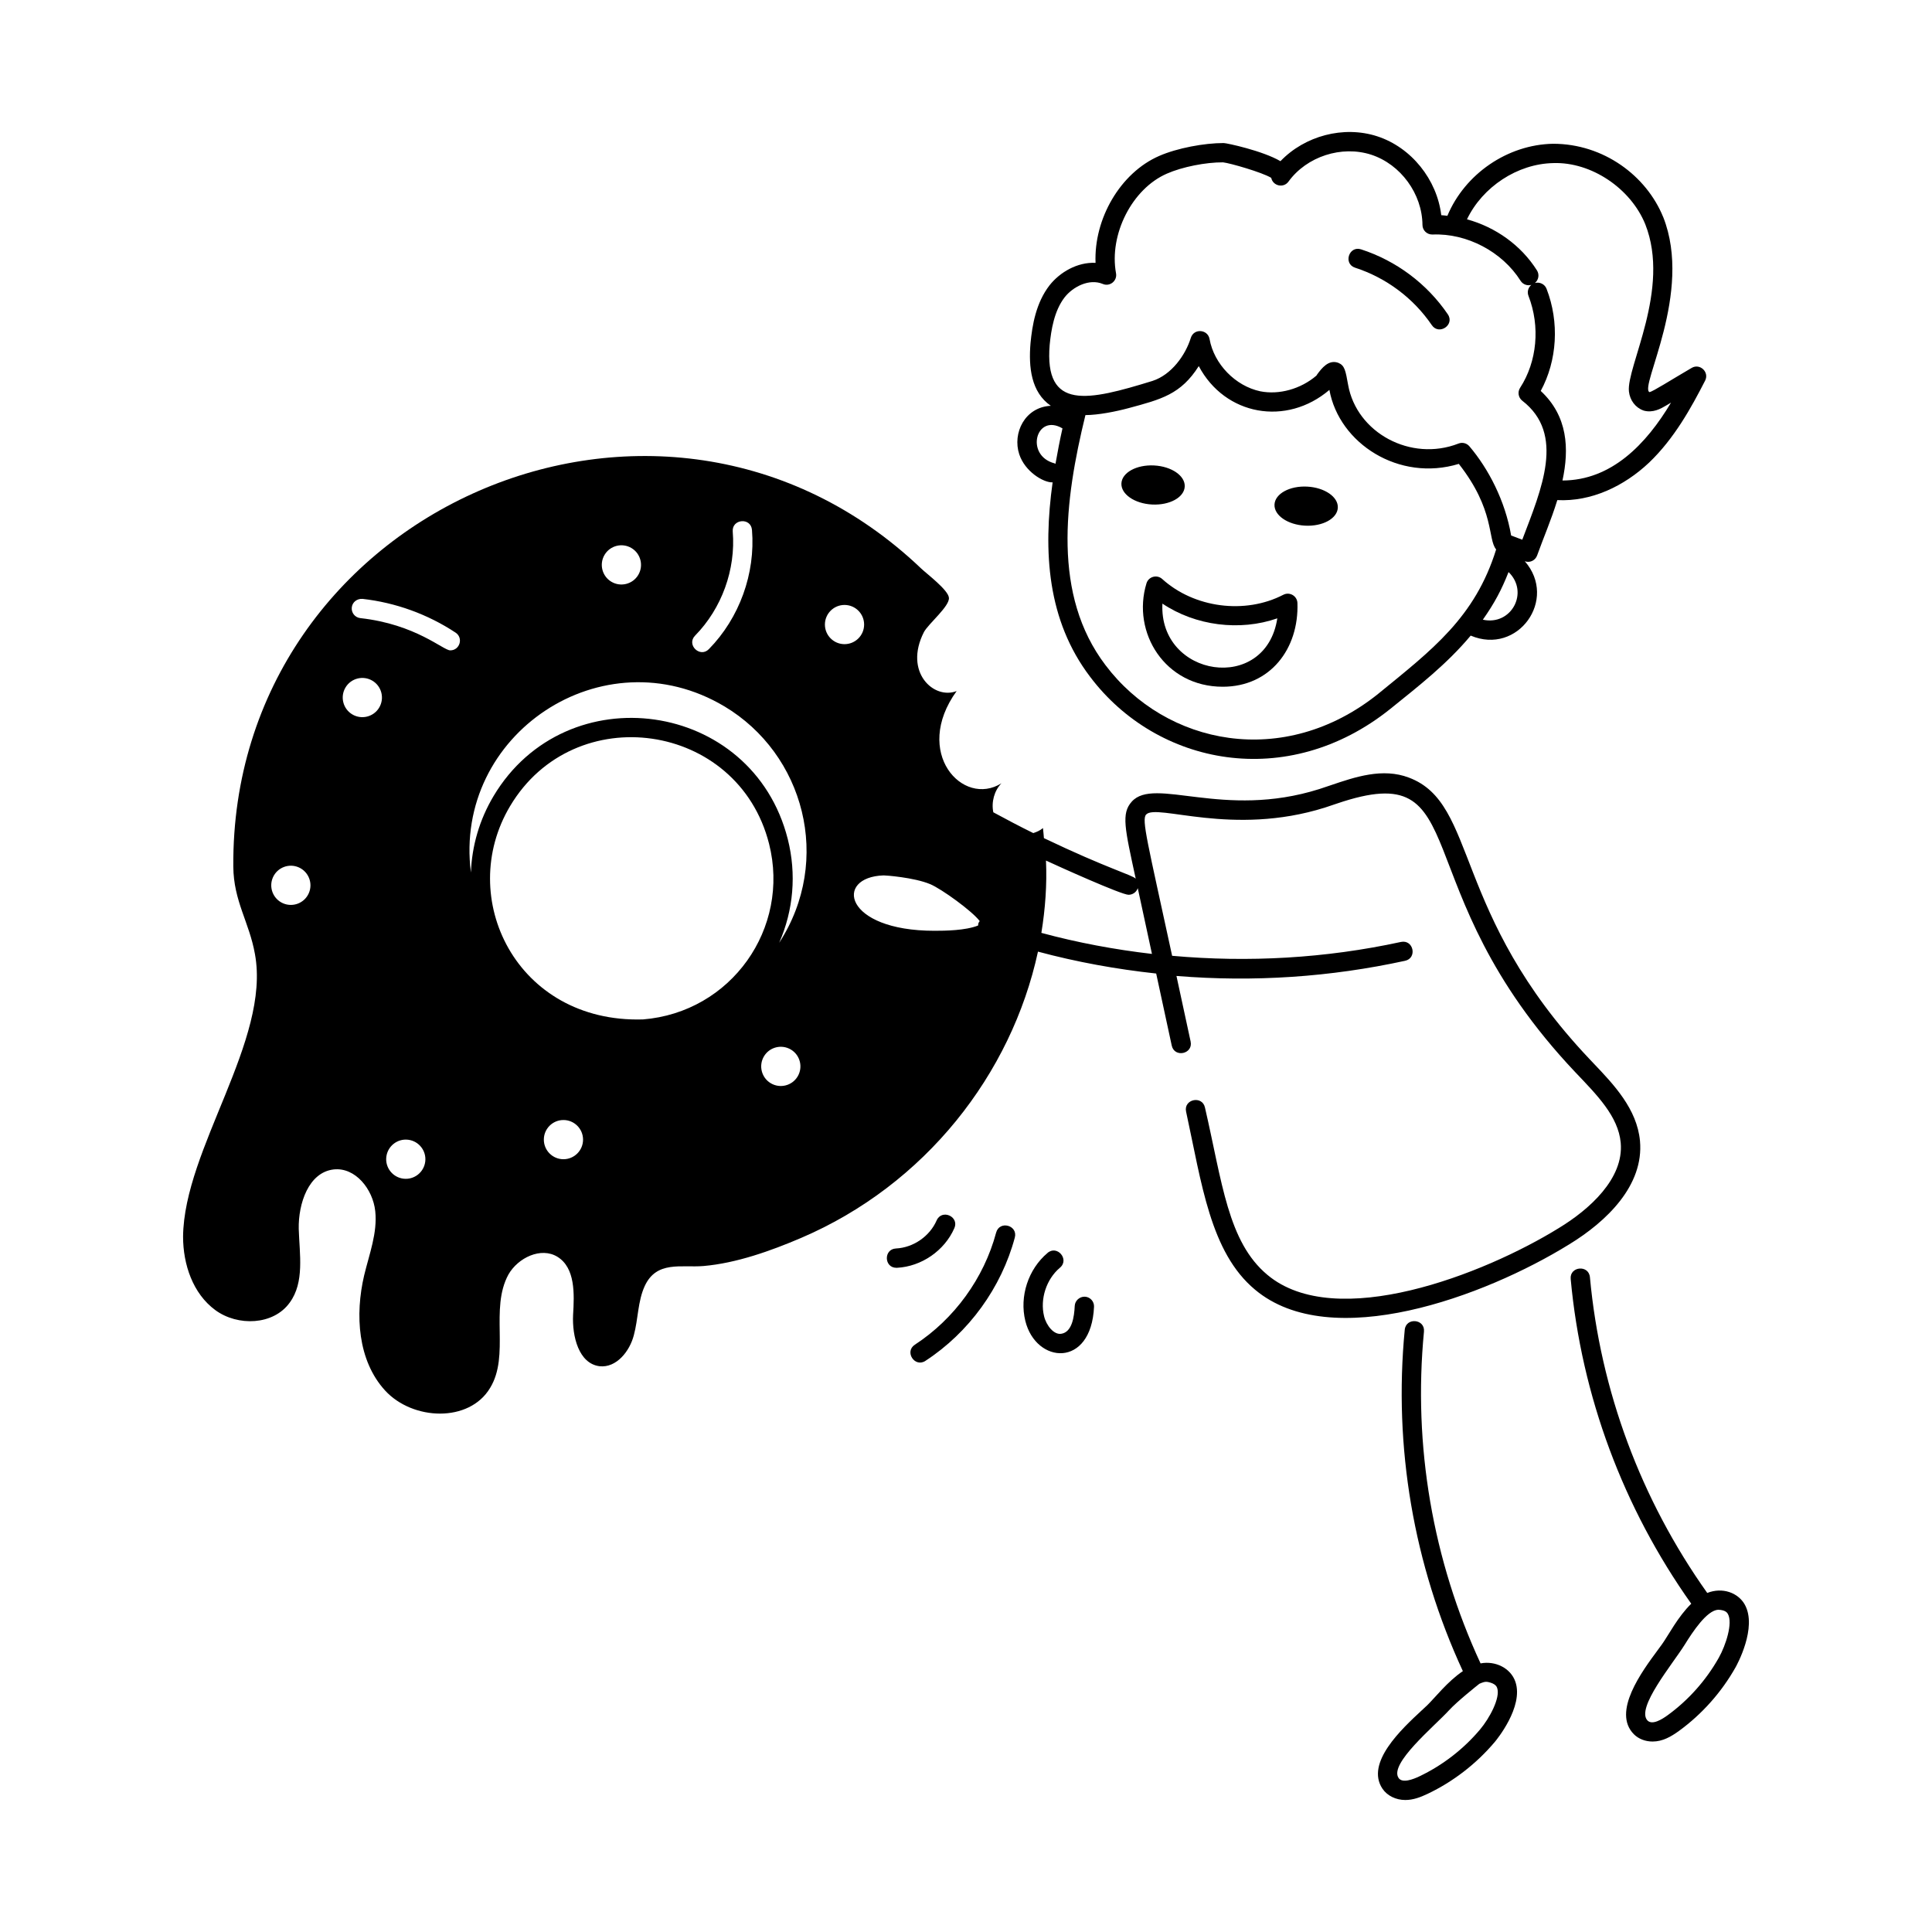 <svg id="Layer_1" enable-background="new 0 0 75 75" viewBox="0 0 75 75" xmlns="http://www.w3.org/2000/svg"><g id="Eating_Donut" fill="rgb(0,0,0)"><path d="m55.397 66.205-.208.194c-.768.712-2.197 2.036-1.521 3.04.183.271.52.437.885.437.308 0 .587-.107.862-.237.998-.474 1.902-1.173 2.616-2.021.046-.055 1.126-1.356.798-2.327-.181-.536-.778-.828-1.354-.718-1.858-4.008-2.623-8.452-2.197-12.879.048-.496-.7-.563-.746-.072-.439 4.555.347 9.126 2.256 13.251-.597.403-1.085 1.037-1.392 1.334zm2.032-.841c.113-.046.212-.098.35-.066.285.063.326.186.342.232.129.38-.301 1.176-.662 1.604-.645.768-1.462 1.398-2.363 1.826-.236.112-.659.276-.804.06-0 0-0 0-0-.001-.373-.553 1.379-1.993 1.962-2.629.309-.337 1.075-.947 1.175-1.026z"/><path d="m67.731 62.287c-.256-.453-.858-.685-1.456-.449-2.57-3.616-4.148-7.844-4.554-12.256-.046-.495-.793-.424-.747.068.418 4.539 2.04 8.886 4.68 12.606-.524.512-.88 1.216-1.129 1.565l-.168.23c-.623.842-1.782 2.407-.933 3.269 0 0 .001 0 .001.001.184.185.448.285.729.285.386 0 .713-.187 1.025-.413.894-.65 1.653-1.505 2.197-2.471.035-.063.857-1.541.354-2.436zm-1.008 2.067c-.492.873-1.178 1.645-1.985 2.231-.213.155-.591.393-.78.207-.468-.477.984-2.207 1.444-2.948.318-.513.856-1.326 1.296-1.354.292.01.355.122.379.165.197.35-.079 1.211-.354 1.699z"/><path d="m50.744 18.89c-.679-.035-1.247.276-1.268.695s.511.786 1.19.821 1.247-.276 1.268-.695c.022-.419-.511-.786-1.19-.821z"/><path d="m45.991 18.89c.022-.419-.511-.786-1.19-.821s-1.247.276-1.268.695.511.786 1.19.821c.679.035 1.247-.276 1.268-.695z"/><path d="m40.665 48.64c-.749.628-1.096 1.688-.862 2.637.413 1.674 2.559 1.846 2.667-.548.01-.206-.15-.382-.357-.392-.202-.005-.382.151-.392.358-.019.419-.102 1.014-.518 1.081-.286.052-.583-.314-.672-.68-.164-.667.089-1.441.615-1.883.384-.322-.11-.896-.481-.574z"/><path d="m35.925 52.828c1.686-1.098 2.95-2.843 3.47-4.786.127-.479-.596-.673-.725-.193-.472 1.767-1.622 3.353-3.154 4.351-.417.271-.006.899.409.629z"/><path d="m37.048 47.678c.198-.455-.488-.755-.688-.301-.27.618-.905 1.056-1.579 1.089-.484.025-.465.75.018.75h.019c.952-.048 1.848-.665 2.229-1.538z"/><path d="m7.107 48.007c0 1.08.38 2.21 1.25 2.85s2.26.59 2.89-.29c.58-.79.38-1.88.35-2.86-.02-.98.38-2.2 1.36-2.31.84-.09 1.52.77 1.61 1.62.09.84-.23 1.66-.43 2.49-.36 1.53-.25 3.31.81 4.47 1.07 1.17 3.27 1.26 4.08-.1.775-1.272-.02-3.062.71-4.4.37-.65 1.26-1.08 1.9-.69.7.43.66 1.44.61 2.26-.04.83.22 1.89 1.03 1.99.65.07 1.17-.58 1.33-1.21.17-.63.15-1.31.42-1.9.46-1 1.42-.71 2.28-.78 1.28-.11 2.62-.59 3.79-1.09 4.82-2.063 8.167-6.355 9.197-11.115 1.509.405 3.043.683 4.589.85l.604 2.797c.105.484.837.328.733-.158l-.55-2.545c3.025.247 5.989.04 8.874-.588.482-.104.33-.834-.159-.732-2.932.637-5.925.803-8.883.538-.955-4.417-1.192-5.281-1.01-5.483.402-.442 3.341.864 6.948-.273l.457-.153c5.502-1.873 2.42 3.2 9.255 10.427.851.894 1.668 1.715 1.764 2.737.127 1.395-1.217 2.594-2.401 3.313-2.906 1.797-8.661 4.04-11.314 1.818-1.541-1.284-1.753-3.598-2.424-6.494-.104-.484-.838-.327-.733.158.606 2.782.936 5.462 2.677 6.911 2.952 2.476 8.921.265 12.187-1.754 1.465-.893 2.913-2.294 2.756-4.022-.117-1.242-1.017-2.187-1.811-3.02l-.155-.164c-5.363-5.667-4.312-9.909-7.004-10.918-1.02-.39-2.091-.024-3.038.297l-.443.148c-3.733 1.177-6.398-.495-7.278.487-.414.46-.27 1.035.154 2.992-.129-.145-1.085-.39-3.564-1.575-.015-.13-.018-.26-.037-.391-.109.093-.24.151-.376.195-.523-.257-1.038-.529-1.551-.807-.083-.395.036-.84.316-1.127-1.496.944-3.465-1.192-1.74-3.58-.88.349-2.065-.73-1.27-2.29.18-.33 1-1 .97-1.33-.02-.3-.86-.93-1.08-1.14-10.085-9.61-26.796-2.277-26.7 11.57.01 1.35.62 2.16.84 3.4.616 3.349-2.758 7.566-2.79 10.97zm8.554-2.251c-.417-.051-.715-.43-.664-.847.051-.417.43-.715.847-.664.417.051.715.43.664.847-.051.417-.43.715-.847.664zm9.288-6.182c-4.899.139-7.268-4.726-5.146-8.283 2.49-4.181 8.851-3.28 10.052 1.465.83 3.278-1.466 6.547-4.905 6.819zm-3.076 5.427c-.42 0-.761-.341-.761-.761 0-.421.341-.761.761-.761s.761.341.761.761c0 .42-.341.761-.761.761zm9.092-3.214c-.215.361-.683.479-1.044.264-.361-.215-.479-.683-.264-1.044s.683-.479 1.044-.264c.361.215.479.683.264 1.044zm5.146-7.464c.452.193 1.628 1.045 1.921 1.433-.06.089-.053.081-.062.172-.489.197-1.288.205-1.693.205-3.536 0-3.899-2.088-1.974-2.15.056-.003 1.176.076 1.807.34zm7.701.412c.152 0 .295-.093.352-.244.002-.006.001-.012.003-.018l.552 2.558c-1.446-.168-2.881-.435-4.293-.817.151-.927.221-1.866.179-2.807.475.221 2.928 1.329 3.208 1.329zm-11.028-11.251c.42 0 .761.341.761.761 0 .421-.341.761-.761.761s-.761-.341-.761-.761c0-.42.341-.761.761-.761zm-5.8 1.19c1.035-1.055 1.581-2.564 1.461-4.038-.041-.492.707-.561.747-.061.138 1.688-.488 3.416-1.673 4.624-.344.353-.885-.17-.535-.525zm-3.515-3.135c.215-.361.683-.479 1.044-.264.361.215.479.683.264 1.044-.215.361-.683.479-1.044.264-.361-.215-.479-.683-.264-1.044zm4.649 5.88c3.098 1.849 4.211 5.966 2.13 9.18.554-1.265.677-2.667.333-4.027-1.371-5.411-8.598-6.404-11.423-1.665-.545.915-.839 1.93-.877 2.965-.689-5.369 5.128-9.254 9.836-6.453zm-14.048-4.171c1.285.144 2.536.597 3.616 1.311.31.205.165.688-.207.688-.275 0-1.335-1.012-3.492-1.252-.206-.023-.354-.209-.331-.415.022-.205.206-.346.414-.331zm-.658 3.441c.215-.361.683-.479 1.044-.264.361.215.479.683.264 1.044-.215.361-.683.479-1.044.264-.361-.215-.479-.683-.264-1.044zm-2.817 7.371c.17-.384.62-.558 1.004-.388.384.17.558.62.388 1.004-.17.385-.62.558-1.004.388-.384-.17-.558-.62-.388-1.004z"/><path d="m64.564 8.425c-.651-1.601-2.311-2.844-4.274-2.844-1.773.032-3.426 1.175-4.103 2.797-.08-.008-.158-.022-.238-.025-.163-1.379-1.161-2.632-2.486-3.062-1.307-.424-2.814-.018-3.756.966-.689-.404-2.087-.704-2.204-.704-.751-.001-1.807.195-2.505.501-1.51.658-2.538 2.44-2.469 4.15-.707-.035-1.386.364-1.788.874-.527.682-.67 1.552-.736 2.237-.08.933.019 1.909.787 2.438-1.006.049-1.496 1.058-1.225 1.882.223.674.928 1.091 1.277 1.091.007 0 .012-.006.019-.007-.376 2.702-.21 5.363 1.455 7.554 2.603 3.45 7.657 4.45 11.654 1.246 1.1-.887 2.203-1.746 3.12-2.845 1.832.777 3.393-1.406 2.101-2.886.21.074.412-.042.478-.226.246-.687.54-1.359.784-2.148 1.319.066 2.587-.536 3.563-1.456.981-.938 1.637-2.134 2.174-3.181.172-.334-.204-.685-.523-.494-.835.487-1.502.917-1.636.939-.409-.191 1.7-3.85.532-6.798zm-23.627 9.562c-1.158-.301-.723-1.963.308-1.357-.097.431-.188.897-.271 1.375-.013-.005-.023-.014-.037-.018zm12.565 8.947c-3.667 2.938-8.241 1.994-10.587-1.113-2.065-2.719-1.596-6.371-.779-9.707.505-.002 1.191-.14 1.678-.271 1.269-.342 2.026-.534 2.722-1.631 1.018 1.921 3.402 2.347 5.071.924.377 2.081 2.705 3.58 5.024 2.872 1.409 1.797 1.114 2.923 1.449 3.321-.821 2.642-2.483 3.894-4.579 5.605zm4.062-2.878c.455-.646.728-1.163.998-1.849.811.784.108 2.095-.998 1.849zm1.532-3.104-.434-.164c-.231-1.346-.88-2.592-1.62-3.463-.103-.122-.274-.166-.422-.107-1.853.724-3.955-.418-4.286-2.277-.1-.561-.134-.75-.375-.854-.385-.149-.659.222-.823.442l-.034.053c-.608.52-1.448.753-2.178.608-.968-.205-1.796-1.059-1.969-2.028-.067-.379-.608-.428-.728-.045-.203.658-.745 1.432-1.49 1.671-2.496.769-4.206 1.168-3.988-1.404.057-.581.174-1.316.581-1.844.327-.414.956-.736 1.481-.517.271.116.567-.119.513-.413-.277-1.511.625-3.282 1.973-3.869.6-.265 1.519-.444 2.181-.439.259.026 1.519.387 1.871.602.066.316.478.41.67.145.71-.977 2.063-1.414 3.21-1.044 1.145.373 1.982 1.52 1.991 2.727.001.208.173.378.391.372 1.331-.057 2.704.667 3.417 1.795.091.145.263.203.418.161-.122.101-.171.271-.111.425.461 1.184.336 2.552-.325 3.57-.106.164-.069.381.085.501 1.676 1.297.748 3.424-.001 5.397zm4.702-5.016c.365.108.679-.074.868-.186l.203-.12c-.962 1.612-2.313 3.019-4.214 3.023.266-1.232.209-2.499-.844-3.477.64-1.179.73-2.668.226-3.965-.07-.182-.266-.274-.451-.226.144-.118.18-.328.078-.489-.617-.977-1.611-1.681-2.716-1.982.601-1.254 1.955-2.158 3.354-2.183 1.472-.049 3.001.981 3.567 2.373.999 2.524-.74 5.545-.634 6.494.038.341.253.628.564.737z"/><path d="m52.838 9.68c-.473-.153-.703.561-.231.713 1.207.391 2.264 1.183 2.976 2.229.278.407.902-.01.62-.422-.806-1.184-2.001-2.078-3.365-2.52z"/><path d="m49.82 23.088c-1.486.772-3.463.513-4.703-.611-.202-.183-.53-.097-.611.168-.583 1.91.72 4.014 2.959 4.014 1.85 0 2.963-1.482 2.901-3.251-.011-.277-.306-.445-.547-.319zm-4.695.344c1.282.861 3 1.08 4.46.572-.452 2.941-4.606 2.29-4.46-.572z"/></g></svg>